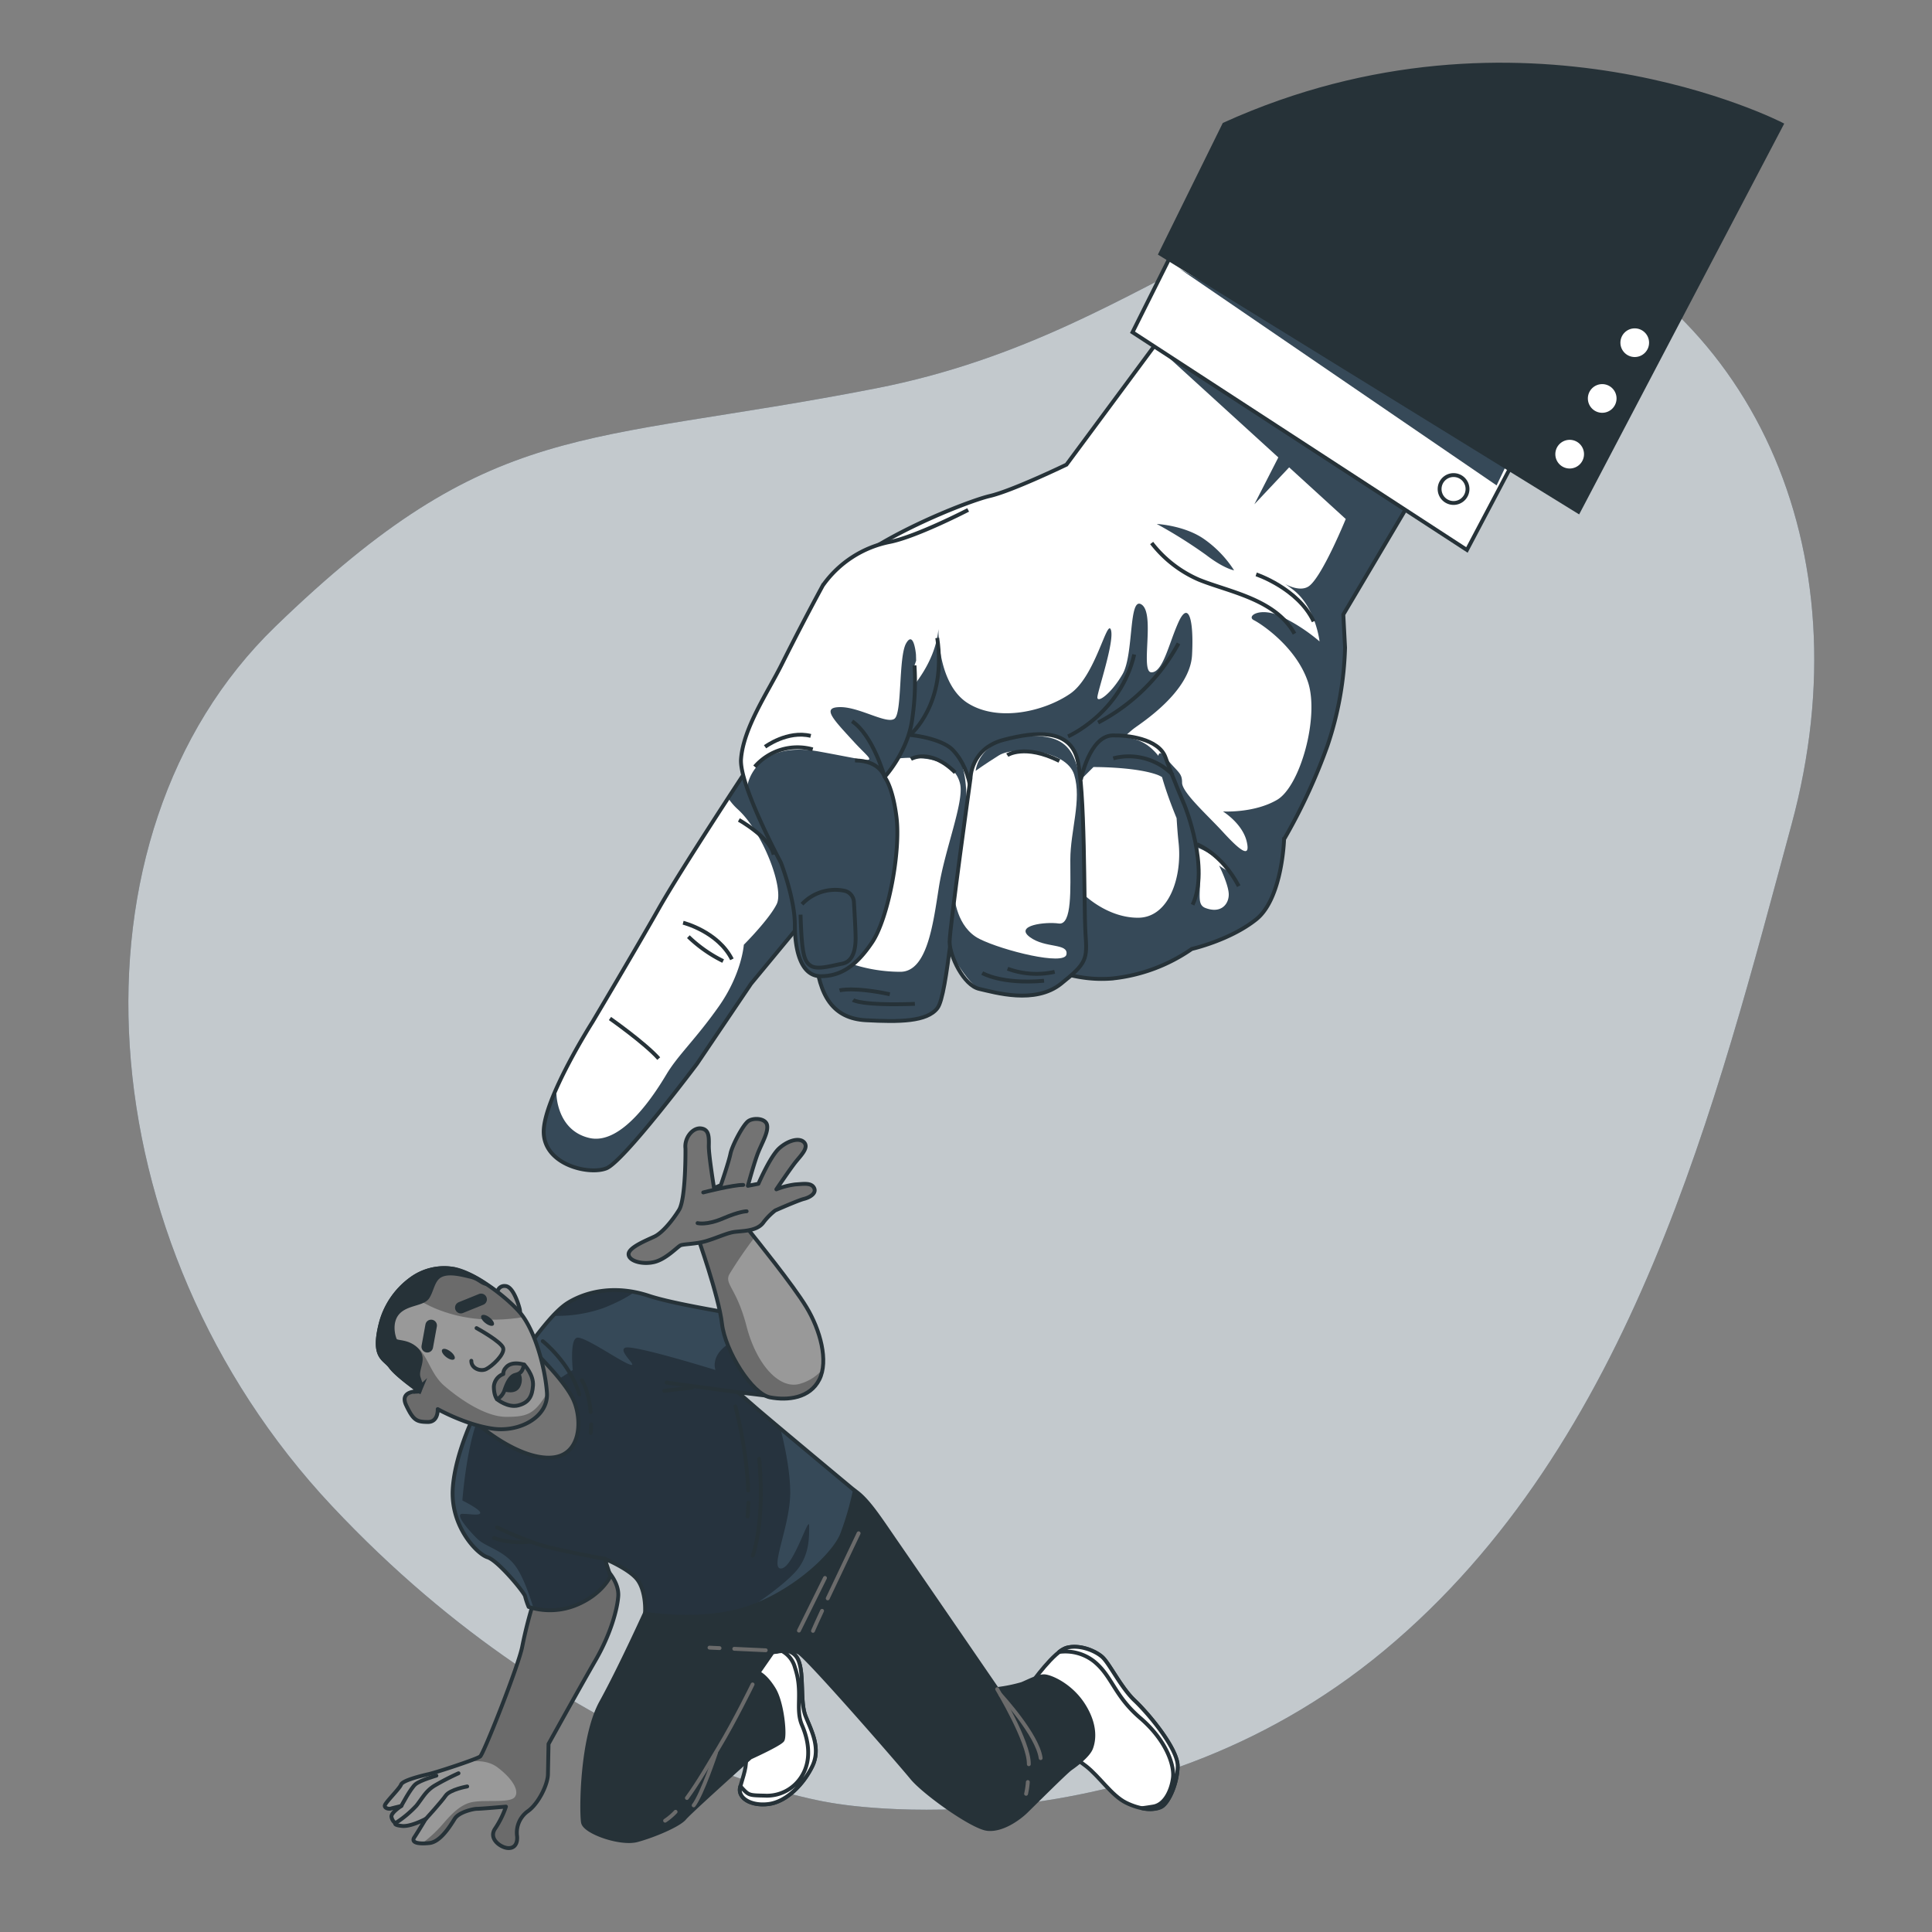 <svg xmlns="http://www.w3.org/2000/svg" xmlns:xlink="http://www.w3.org/1999/xlink" viewBox="0 0 500 500"><rect x="0" y="0" width="500" height="500" fill="#808080" stroke="none"/><defs><clipPath id="freepik--clip-path--inject-31"><path d="M138.06,414.69a114.73,114.73,0,0,0-2.89,11.36c-.81,4.63-10,27.83-10.9,28.52s-11.14,4.07-13.29,4.56-6.81,1.66-7.19,2.72-4.19,4.74-4.21,5.45,1.06.91,1.59.75,2.69-.67,2.69-.67-2.71,1.74-2.55,2.81a2.52,2.52,0,0,0,1,1.63s-.54.52,1.77.74,6.1-1.84,6.1-1.84-2,3.35-2.94,4.76,1,1.8,3.89,1.5,5.44-4.53,6.55-6.3,5-2.58,5.76-2.56,7.5-.57,7.5-.57a23.89,23.89,0,0,1-2.78,5.65c-1.84,2.64,1.33,4.85,3.11,5.06s2.7-1,2.56-3a6.82,6.82,0,0,1,2.8-6.54c2.71-1.91,5.13-6.86,5.18-9.54s.15-7.85.15-7.85,8.31-15,12.19-21.71,5.6-13.1,5.85-16.48-2.38-6.47-4.13-8.11S138.06,414.69,138.06,414.69Z" style="fill:#999;stroke:#263238;stroke-linecap:round;stroke-linejoin:round"></path></clipPath><clipPath id="freepik--clip-path-2--inject-31"><path d="M123.6,364.46s-5.86,11.17-6.43,20.89,6.29,16.84,9,17.67,9.55,9.13,9.73,10.11a18.9,18.9,0,0,0,.92,2.74,18,18,0,0,0,12.46-.54c6.66-2.79,8.7-7.42,8.7-7.42l-1.47-4.5s6.37,2.65,8.45,5.41,2,7.43,2,7.43l0,1.36S182,420.24,194,416s21.85-13.78,23.89-18.8a75.24,75.24,0,0,0,3.33-11.41s-21.06-17.52-25.65-21.49l-4.59-4,11.25,1.38s6.22.31,8.07-4.9-1.89-12.68-8.09-14.35-26.17-4.39-34.29-7.08-15.53-1.46-20.84,1.74-11.94,14.36-14.71,16.45S123.6,364.46,123.6,364.46Z" style="fill:#364958;stroke:#263238;stroke-linecap:round;stroke-linejoin:round"></path></clipPath><clipPath id="freepik--clip-path-3--inject-31"><path d="M106.32,331.05a20.68,20.68,0,0,0-7.84,11.69c-2.14,8.69,1,8.75,2.61,11s7.48,6.34,7.48,6.34-5.34-.39-3.45,3.6,2.74,4.28,5.56,4.33,2.6-3.33,2.6-3.33,7.24,4.08,14.27,5.06,14.43-3.1,14-9.31-3.07-16.4-7.21-21-11.92-10.09-16.7-11A14.44,14.44,0,0,0,106.32,331.05Z" style="fill:#999;stroke:#263238;stroke-linecap:round;stroke-linejoin:round"></path></clipPath><clipPath id="freepik--clip-path-4--inject-31"><path d="M180.46,319.85s5.54,15.47,6.38,22.68,7.82,18.24,12.47,19.11,10.3.19,12.73-4.62.24-12.83-3.34-18.74S195.62,320.72,194.29,319s-1.7-2.37-1.7-2.37Z" style="fill:#999;stroke:#263238;stroke-linecap:round;stroke-linejoin:round"></path></clipPath><clipPath id="freepik--clip-path-5--inject-31"><path d="M193,199.58s-16.68,25.25-22.54,35.61-17.13,29.3-17.13,29.3-12.62,19.84-12.62,28.4,11.72,11.27,16.23,9.47,23.44-27.05,23.44-27.05l14-20.73,19.39-23.44s31.55,10.36,42.82,14,19.38,9,31.1,8.11a44,44,0,0,0,20.74-7.66s9.92-2.25,16.68-7.66,7.21-20.74,7.21-20.74a146.41,146.41,0,0,0,11.27-24.34,86.58,86.58,0,0,0,4.51-25.24l-.45-8.57,21.63-36.51L305.71,80.13,276,120.25s-14,6.76-19.83,8.11S225,139.63,215.56,150,198,193.27,198,193.27Z" style="fill:#fff;stroke:#263238;stroke-miterlimit:10"></path></clipPath><clipPath id="freepik--clip-path-6--inject-31"><path d="M232.26,190c6,.1,12.19,1.76,14.4,4.17,5,5.41,6.31,14.43,3.16,26.15s-4.51,37-7.21,40.57-9.92,3.6-18.48,3.15-12.18-6.31-13.08-16.68,5.41-46,8.57-52.74C221.21,191.22,226.62,189.91,232.26,190Z" style="fill:#fff;stroke:#263238;stroke-miterlimit:10"></path></clipPath><clipPath id="freepik--clip-path-7--inject-31"><path d="M251.17,201.39s0-7.67,8.57-9.92,16.67-2.71,18.93,4.51,1.8,38.76,2.25,45.52.45,7.67-6.31,13.08-17.13,2.25-21.18,1.35-7.67-8.57-7.67-12.17S251.17,201.39,251.17,201.39Z" style="fill:#fff;stroke:#263238;stroke-miterlimit:10"></path></clipPath><clipPath id="freepik--clip-path-8--inject-31"><path d="M236.67,172.21a65.18,65.18,0,0,1-.52,13.4c-1,8.77-7.21,15.47-7.21,15.47S231,203.5,232,211.39c1.16,8.88-2.14,26.26-6.27,32.44s-8.17,8.81-13.32,8.81-6.71-6.7-6.71-13.41-3.61-16-3.61-16-10.82-20.11-10.31-26.81c.62-8.07,6.92-17.27,10.45-24.32s7-13.74,10.69-20.54a27.84,27.84,0,0,1,17.53-11.34c7-1.46,20.11-8.25,20.11-8.25" style="fill:#fff;stroke:#263238;stroke-miterlimit:10"></path></clipPath></defs><g id="freepik--background-simple--inject-31"><path d="M215.87,466.69s77.87,14.07,142.35-39.53S444.28,284.8,463.66,213.34,453.13,77.4,392.8,55.74s-89.59,29.83-166.17,44.78-99.25,7.31-155.36,61.62S22,321.66,85.9,389.75,215.87,466.69,215.87,466.69Z" style="fill:#364958"></path><path d="M215.87,466.69s77.87,14.07,142.35-39.53S444.28,284.8,463.66,213.34,453.13,77.4,392.8,55.74s-89.59,29.83-166.17,44.78-99.25,7.31-155.36,61.62S22,321.66,85.9,389.75,215.87,466.69,215.87,466.69Z" style="fill:#fff;opacity:0.7"></path></g><g id="freepik--Character--inject-31"><path d="M138.06,414.69a114.73,114.73,0,0,0-2.89,11.36c-.81,4.63-10,27.83-10.9,28.52s-11.14,4.07-13.29,4.56-6.81,1.66-7.19,2.72-4.19,4.74-4.21,5.45,1.06.91,1.59.75,2.69-.67,2.69-.67-2.71,1.74-2.55,2.81a2.52,2.52,0,0,0,1,1.63s-.54.52,1.77.74,6.1-1.84,6.1-1.84-2,3.35-2.94,4.76,1,1.8,3.89,1.5,5.44-4.53,6.55-6.3,5-2.58,5.76-2.56,7.5-.57,7.5-.57a23.89,23.89,0,0,1-2.78,5.65c-1.84,2.64,1.33,4.85,3.11,5.06s2.7-1,2.56-3a6.82,6.82,0,0,1,2.8-6.54c2.71-1.91,5.13-6.86,5.18-9.54s.15-7.85.15-7.85,8.31-15,12.19-21.71,5.6-13.1,5.85-16.48-2.38-6.47-4.13-8.11S138.06,414.69,138.06,414.69Z" style="fill:#999"></path><g style="clip-path:url(#freepik--clip-path--inject-31)"><path d="M155.91,405c-1.75-1.64-17.85,9.65-17.85,9.65a114.73,114.73,0,0,0-2.89,11.36c-.81,4.63-10,27.83-10.9,28.52a26.68,26.68,0,0,1-4,1.59c1.87-.4,5.67-.83,8.46,1.26,3.85,2.89,5.77,6.09,4.49,7.7s-7.38.64-10.9,1.28-6.1,3.85-8.34,6.41a33.92,33.92,0,0,1-4.71,4.26,15.41,15.41,0,0,0,1.85-.09c2.86-.3,5.44-4.53,6.55-6.3s5-2.58,5.76-2.56,7.5-.57,7.5-.57a23.89,23.89,0,0,1-2.78,5.65c-1.84,2.64,1.33,4.85,3.11,5.06s2.7-1,2.56-3a6.82,6.82,0,0,1,2.8-6.54c2.71-1.91,5.13-6.86,5.18-9.54s.15-7.85.15-7.85,8.31-15,12.19-21.71,5.6-13.1,5.85-16.48S157.66,406.68,155.91,405Z" style="opacity:0.3"></path></g><path d="M138.06,414.69a114.73,114.73,0,0,0-2.89,11.36c-.81,4.63-10,27.83-10.9,28.52s-11.14,4.07-13.29,4.56-6.81,1.66-7.19,2.72-4.19,4.74-4.21,5.45,1.06.91,1.59.75,2.69-.67,2.69-.67-2.71,1.74-2.55,2.81a2.52,2.52,0,0,0,1,1.63s-.54.52,1.77.74,6.1-1.84,6.1-1.84-2,3.35-2.94,4.76,1,1.8,3.89,1.5,5.44-4.53,6.55-6.3,5-2.58,5.76-2.56,7.5-.57,7.5-.57a23.89,23.89,0,0,1-2.78,5.65c-1.84,2.64,1.33,4.85,3.11,5.06s2.7-1,2.56-3a6.82,6.82,0,0,1,2.8-6.54c2.71-1.91,5.13-6.86,5.18-9.54s.15-7.85.15-7.85,8.31-15,12.19-21.71,5.6-13.1,5.85-16.48-2.38-6.47-4.13-8.11S138.06,414.69,138.06,414.69Z" style="fill:none;stroke:#263238;stroke-linecap:round;stroke-linejoin:round"></path><path d="M110.22,470.72s4-4.39,5.11-6,5.58-2.39,5.58-2.39" style="fill:none;stroke:#263238;stroke-linecap:round;stroke-linejoin:round"></path><path d="M103.86,467.38s2.41-4.59,3.68-5.63,5.4-2.22,5.4-2.22" style="fill:none;stroke:#263238;stroke-linecap:round;stroke-linejoin:round"></path><path d="M102.35,471.82a27.58,27.58,0,0,0,5.44-4.54c1.65-2.11,2.39-3.7,4.56-5.09a68.86,68.86,0,0,1,6.31-3.27" style="fill:none;stroke:#263238;stroke-linecap:round;stroke-linejoin:round"></path><path d="M267,435.54s5.87-8.28,9.09-9.11,7.13.68,9.06,2.32,4.84,7.94,8.52,11.4,11.18,12.53,11.1,17-2.32,9.41-4.13,10.44-5.54.79-9.25-1.06-6.83-6.74-10.35-9.48-5.29-3.14-5.29-3.14,3-8-.13-12.13S267,435.54,267,435.54Z" style="fill:#fff;stroke:#263238;stroke-linecap:round;stroke-linejoin:round"></path><path d="M304.79,457.14c.08-4.46-7.42-13.53-11.1-17s-6.59-9.76-8.52-11.4-5.83-3.15-9.06-2.32a5.9,5.9,0,0,0-2,1.1,12,12,0,0,1,9,2.43c4.75,3.84,5.19,8.84,12,14.68s8.87,12.3,8.45,15.51-2.1,6.92-5.14,7.39c-1,.17-2,.31-2.87.43a7.64,7.64,0,0,0,5-.39C302.47,466.55,304.7,461.6,304.79,457.14Z" style="fill:#fff;stroke:#263238;stroke-linecap:round;stroke-linejoin:round"></path><path d="M200.8,427.49s4.31-1.52,5.84,2.25.33,10.71,1.87,14.49,3.94,8.28,1.71,12.88-6.6,9.15-11.25,9.78-8.17-1.59-7.41-4.43,1.89-5.31,1.42-8.54S190.37,441,190.46,436,196.52,427.23,200.8,427.49Z" style="fill:#fff;stroke:#263238;stroke-linecap:round;stroke-linejoin:round"></path><path d="M206.64,429.74a4,4,0,0,0-4.4-2.53,6.83,6.83,0,0,1,3.48,4.3c2.19,6.46,0,10.7,1.85,15s2.33,9,.11,12.85a10.57,10.57,0,0,1-9.74,5.35c-3.74-.08-4.1-.08-5.5-1.54-.31-.32-.58-.62-.82-.91l-.06.18c-.76,2.84,2.76,5.05,7.41,4.43s9-5.18,11.25-9.78-.18-9.1-1.71-12.88S208.18,433.52,206.64,429.74Z" style="fill:#fff;stroke:#263238;stroke-linecap:round;stroke-linejoin:round"></path><path d="M167.84,415.44s-7.08,15.74-12.25,25.1-5.19,28.63-4.7,31.13,9.7,5.72,14,4.56,10.78-3.9,12.25-5.66,17.07-15.73,17.07-15.73,7.56-3.42,8.29-4.48,0-9.63-2.24-13.25-4-4.18-4-4.18l3.67-5.28s4.66-1,6.78,0S232.9,456.3,236,460.1s15.63,12.79,19.55,13.22,8.26-2.87,9.9-4.45,10.37-10.32,11.63-11.19,4.53-3.31,5.28-5.25,1.36-5.87-1.93-11.1-8.6-7.48-10.21-7.51-4.13,1.34-5.75,2a39.84,39.84,0,0,1-6.44,1.3S236,405,231.85,399s-7.3-11-10.64-13.22-8.75.89-8.75.89-7.05,14.5-19.49,21a46,46,0,0,1-24.54,5.06Z" style="fill:#263238;stroke:#263238;stroke-linecap:round;stroke-linejoin:round"></path><line x1="186.22" y1="426.53" x2="183.62" y2="426.41" style="fill:none;stroke:#6b6b6b;stroke-linecap:round;stroke-linejoin:round"></line><line x1="198.17" y1="427.09" x2="190.03" y2="426.71" style="fill:none;stroke:#6b6b6b;stroke-linecap:round;stroke-linejoin:round"></line><path d="M212.75,416.88c-1.09,2.35-1.95,4.24-2.35,5.19" style="fill:none;stroke:#6b6b6b;stroke-linecap:round;stroke-linejoin:round"></path><path d="M222.21,396.81s-4.46,9.38-8,16.85" style="fill:none;stroke:#6b6b6b;stroke-linecap:round;stroke-linejoin:round"></path><line x1="213.5" y1="408.37" x2="206.76" y2="422" style="fill:none;stroke:#6b6b6b;stroke-linecap:round;stroke-linejoin:round"></line><path d="M174.84,468.89a15.15,15.15,0,0,1-2.71,2.3" style="fill:none;stroke:#6b6b6b;stroke-linecap:round;stroke-linejoin:round"></path><path d="M194.77,435.93s-4.66,9.55-8.72,16.26c-2.46,4.07-5.34,9.13-8.28,13.13" style="fill:none;stroke:#6b6b6b;stroke-linecap:round;stroke-linejoin:round"></path><path d="M185.31,453.6s-3.6,10.81-5.79,13.63" style="fill:none;stroke:#6b6b6b;stroke-linecap:round;stroke-linejoin:round"></path><path d="M266,461.19a19.93,19.93,0,0,1-.45,3.05" style="fill:none;stroke:#6b6b6b;stroke-linecap:round;stroke-linejoin:round"></path><path d="M258.07,437.15s8.3,13.72,8.19,19.43" style="fill:none;stroke:#6b6b6b;stroke-linecap:round;stroke-linejoin:round"></path><path d="M258.93,438.59S268.55,449,269.32,455" style="fill:none;stroke:#6b6b6b;stroke-linecap:round;stroke-linejoin:round"></path><path d="M123.6,364.46s-5.86,11.17-6.43,20.89,6.29,16.84,9,17.67,9.55,9.13,9.73,10.11a18.9,18.9,0,0,0,.92,2.74,18,18,0,0,0,12.46-.54c6.66-2.79,8.7-7.42,8.7-7.42l-1.47-4.5s6.37,2.65,8.45,5.41,2,7.43,2,7.43l0,1.36S182,420.24,194,416s21.85-13.78,23.89-18.8a75.24,75.24,0,0,0,3.33-11.41s-21.06-17.52-25.65-21.49l-4.59-4,11.25,1.38s6.22.31,8.07-4.9-1.89-12.68-8.09-14.35-26.17-4.39-34.29-7.08-15.53-1.46-20.84,1.74-11.94,14.36-14.71,16.45S123.6,364.46,123.6,364.46Z" style="fill:#364958"></path><g style="clip-path:url(#freepik--clip-path-2--inject-31)"><path d="M143.33,357.73l4.91-3.17s-.87-8.08,1.15-8.37,11,6.06,13.57,6.93-3.18-3.47-1.16-4.33,23.37,5.77,23.37,5.77-1.44-3.46,3.18-6.64,12.7,6.35,13.85,9.52a7.56,7.56,0,0,1,.29,5.2l-1.44,3.75s3.46,11.25,3.46,19.91-5.48,19.91-2.31,19.62,7.21-14.14,7.21-11,0,6.92-2.59,10.67S195,415.67,194,416s-10.26,3.78-12,4.36-21.64,8.08-21.64,8.08L139,419.48s-2.6-10.38-5.78-14.42-7.5-4.62-9.81-6.93-5.77-6.35-3.75-6.35,4.62.58,4.62-.29-4.62-3.17-4.62-3.17,1.16-15.87,4.91-23.08,14.14-8.95,14.14-8.95Z" style="opacity:0.3"></path><path d="M143.36,340.53a35.69,35.69,0,0,0,12.76-2c5.88-2.29,8.17-4.25,8.17-4.25s-3.6-2.29-9.81-1.64S143.36,340.53,143.36,340.53Z" style="opacity:0.3"></path></g><path d="M123.6,364.46s-5.86,11.17-6.43,20.89,6.29,16.84,9,17.67,9.55,9.13,9.73,10.11a18.9,18.9,0,0,0,.92,2.74,18,18,0,0,0,12.46-.54c6.66-2.79,8.7-7.42,8.7-7.42l-1.47-4.5s6.37,2.65,8.45,5.41,2,7.43,2,7.43l0,1.36S182,420.24,194,416s21.85-13.78,23.89-18.8a75.24,75.24,0,0,0,3.33-11.41s-21.06-17.52-25.65-21.49l-4.59-4,11.25,1.38s6.22.31,8.07-4.9-1.89-12.68-8.09-14.35-26.17-4.39-34.29-7.08-15.53-1.46-20.84,1.74-11.94,14.36-14.71,16.45S123.6,364.46,123.6,364.46Z" style="fill:none;stroke:#263238;stroke-linecap:round;stroke-linejoin:round"></path><path d="M140.46,347.09s7.09,5.58,9.46,13.79" style="fill:none;stroke:#263238;stroke-linecap:round;stroke-linejoin:round"></path><path d="M124.19,369s9.67,8.38,18,8.24,8.53-9.81,6.24-14.92S138,349.5,138,349.5s4.13,9.61-2.51,13.95a31.3,31.3,0,0,1-12.31,5Z" style="fill:#737373;stroke:#263238;stroke-linecap:round;stroke-linejoin:round"></path><path d="M156.5,403.41s-12.41-2.18-17.43-3.84a96.42,96.42,0,0,1-10.42-4.28" style="fill:none;stroke:#263238;stroke-linecap:round;stroke-linejoin:round"></path><path d="M137.13,399a21.68,21.68,0,0,1-9.31-.95" style="fill:none;stroke:#263238;stroke-linecap:round;stroke-linejoin:round"></path><path d="M193.67,388.9c0,1.2-.09,2.39-.2,3.55" style="fill:none;stroke:#263238;stroke-linecap:round;stroke-linejoin:round"></path><path d="M190.32,364a106.53,106.53,0,0,1,3.33,21.69" style="fill:none;stroke:#263238;stroke-linecap:round;stroke-linejoin:round"></path><path d="M196.48,377.53s1.65,15-1.65,25.06" style="fill:none;stroke:#263238;stroke-linecap:round;stroke-linejoin:round"></path><line x1="190.97" y1="360.31" x2="172.54" y2="357.82" style="fill:none;stroke:#263238;stroke-linecap:round;stroke-linejoin:round"></line><line x1="179.13" y1="359.11" x2="171.92" y2="359.94" style="fill:none;stroke:#263238;stroke-linecap:round;stroke-linejoin:round"></line><path d="M153,368.63c0,.71-.05,1.45-.12,2.23" style="fill:none;stroke:#263238;stroke-linecap:round;stroke-linejoin:round"></path><path d="M150.58,357.2s1.82,2.74,2.28,8.24" style="fill:none;stroke:#263238;stroke-linecap:round;stroke-linejoin:round"></path><path d="M128.72,334.57a1.8,1.8,0,0,1,2-1.75c1.93,0,3.34,4.24,3.76,5.88s-.49,2.08-.92,1.33-5.12-4.72-5.12-4.72Z" style="fill:#999;stroke:#263238;stroke-linecap:round;stroke-linejoin:round"></path><path d="M106.32,331.05a20.68,20.68,0,0,0-7.84,11.69c-2.14,8.69,1,8.75,2.61,11s7.48,6.34,7.48,6.34-5.34-.39-3.45,3.6,2.74,4.28,5.56,4.33,2.6-3.33,2.6-3.33,7.24,4.08,14.27,5.06,14.43-3.1,14-9.31-3.07-16.4-7.21-21-11.92-10.09-16.7-11A14.44,14.44,0,0,0,106.32,331.05Z" style="fill:#999"></path><g style="clip-path:url(#freepik--clip-path-3--inject-31)"><path d="M141.54,360.78a6.18,6.18,0,0,0-.58.77c-2.88,4.49-4.81,5.13-9.94,5.13s-11.54-4.17-16-8-4.41-10.14-9.62-11.22c-2.79-.58-5.44.94-7.3,2.47.62,1.94,2.06,2.53,3,3.86,1.64,2.28,7.48,6.34,7.48,6.34s-5.34-.39-3.45,3.6,2.74,4.28,5.56,4.33,2.6-3.33,2.6-3.33,7.24,4.08,14.27,5.06S141.71,366.81,141.54,360.78Z" style="opacity:0.3"></path><path d="M105.43,334.32s10.47,9.81,30.09,6.54c0,0-1.64-4.91-9.49-10.14S105.11,328.11,105.43,334.32Z" style="opacity:0.3"></path></g><path d="M106.32,331.05a20.68,20.68,0,0,0-7.84,11.69c-2.14,8.69,1,8.75,2.61,11s7.48,6.34,7.48,6.34-5.34-.39-3.45,3.6,2.74,4.28,5.56,4.33,2.6-3.33,2.6-3.33,7.24,4.08,14.27,5.06,14.43-3.1,14-9.31-3.07-16.4-7.21-21-11.92-10.09-16.7-11A14.44,14.44,0,0,0,106.32,331.05Z" style="fill:none;stroke:#263238;stroke-linecap:round;stroke-linejoin:round"></path><path d="M123.33,343.71s6.49,3.55,6.9,5.19-2.92,4.71-4.42,5.43-3.87-.22-3.83-2.16" style="fill:none;stroke:#263238;stroke-linecap:round;stroke-linejoin:round"></path><line x1="111.58" y1="343.03" x2="110.58" y2="348.53" style="fill:none;stroke:#263238;stroke-linecap:round;stroke-linejoin:round;stroke-width:3px"></line><line x1="119.26" y1="338.41" x2="124.51" y2="336.28" style="fill:none;stroke:#263238;stroke-linecap:round;stroke-linejoin:round;stroke-width:3px"></line><path d="M128.64,362.13s2.78,2.29,5.48,1.59,3.62-2.31,3.82-5.14-2.28-5.4-2.28-5.4S128.82,360.2,128.64,362.13Z" style="fill:#707070;stroke:#263238;stroke-linecap:round;stroke-linejoin:round"></path><path d="M130.46,360.08s3.11,1.1,4.2-1.26-.36-4.33-.81-4.19-2.55.55-3.32,1.87S129.73,359.77,130.46,360.08Z" style="fill:#263238"></path><path d="M135.66,353.18s-3.28-1.14-4.78.8a2.26,2.26,0,0,0-.63,1.62,3.74,3.74,0,0,0-2.44,3.24c0,2.38.83,3.29.83,3.29a4.24,4.24,0,0,0,1.82-2.05c.48-1.33,1.27-3.85,2.92-4.27S135.19,354.66,135.66,353.18Z" style="fill:#707070;stroke:#263238;stroke-linecap:round;stroke-linejoin:round"></path><path d="M116.6,349.79c.88.67,1.34,1.54,1,1.93s-1.26.16-2.14-.52-1.34-1.55-1-1.94S115.72,349.11,116.6,349.79Z" style="fill:#263238"></path><path d="M126.75,341c.87.68,1.34,1.54,1,1.94s-1.26.15-2.14-.53-1.34-1.55-1-1.94S125.87,340.29,126.75,341Z" style="fill:#263238"></path><path d="M117.63,328.45a14.44,14.44,0,0,0-11.31,2.6,20.68,20.68,0,0,0-7.84,11.69c-2.14,8.69,1,8.75,2.61,11s7.48,6.34,7.48,6.34l.62-1.49s-.15.14-.85-2.1,1.88-4.73-.46-7.16-5.18-1.74-5.61-2.49-1.55-4.65.73-7.14,6.44-2.11,7.67-4S112,331,114.21,330s5.66,0,7.59.44,2.67,1.51,3.85,1.8A25.33,25.33,0,0,0,117.63,328.45Z" style="fill:#263238;stroke:#263238;stroke-miterlimit:10"></path><path d="M107,360.2l1.56-.08A7.84,7.84,0,0,0,107,360.2Z" style="fill:#263238;stroke:#263238;stroke-miterlimit:10"></path><path d="M180.46,319.85s5.54,15.47,6.38,22.68,7.82,18.24,12.47,19.11,10.3.19,12.73-4.62.24-12.83-3.34-18.74S195.62,320.72,194.29,319s-1.7-2.37-1.7-2.37Z" style="fill:#999"></path><g style="clip-path:url(#freepik--clip-path-4--inject-31)"><path d="M212.86,354.4a11.82,11.82,0,0,1-5.53,3.63c-5.45,1.92-11.54-4.81-14.11-14.75s-5.77-10.9-4.48-13.47a108.18,108.18,0,0,1,6.55-9.58c-.47-.59-.81-1-1-1.28-1.33-1.78-1.7-2.37-1.7-2.37l-12.13,3.27s5.54,15.47,6.38,22.68,7.82,18.24,12.47,19.11,10.3.19,12.73-4.62A9.22,9.22,0,0,0,212.86,354.4Z" style="opacity:0.3"></path></g><path d="M180.46,319.85s5.54,15.47,6.38,22.68,7.82,18.24,12.47,19.11,10.3.19,12.73-4.62.24-12.83-3.34-18.74S195.62,320.72,194.29,319s-1.7-2.37-1.7-2.37Z" style="fill:none;stroke:#263238;stroke-linecap:round;stroke-linejoin:round"></path><path d="M177.4,297.23s.14,13-1.67,15.91-4.39,5.95-6.35,6.88-6.67,2.79-6.7,4.54,3.44,2.79,6.57,2.07,6.1-4,6.89-4.34,3.7-.31,6.24-1,5.29-2,7.24-2.39,6-.08,7.83-2.38a16.42,16.42,0,0,1,3.17-3.25s5.89-2.61,7.45-3,3.34-1.49,2.59-2.87-2.71-1-4.85-.87a20.12,20.12,0,0,0-4.89,1.27s3.61-5.37,5-7.1,3.38-3.63,2.24-5-4.08-.66-6.45,1.43-5.43,9.23-5.43,9.23l-2.73.53s1.67-6.19,2.69-8.7,2.63-5.2,2.28-7-3.46-2-4.84-1.06-4.21,6.34-4.64,8.47-2.49,8.12-2.49,8.12l-1.76.74s-1.4-8.58-1.35-10.91.08-4.28-2.05-4.52S177.06,294.5,177.4,297.23Z" style="fill:#737373;stroke:#263238;stroke-linecap:round;stroke-linejoin:round"></path><path d="M182,308.6s7.82-2,10.35-1.94" style="fill:none;stroke:#263238;stroke-linecap:round;stroke-linejoin:round"></path><path d="M180.53,316.54s2.32.63,6.63-1.23,6.07-1.83,6.07-1.83" style="fill:none;stroke:#263238;stroke-linecap:round;stroke-linejoin:round"></path></g><g id="freepik--Hand--inject-31"><path d="M193,199.58s-16.68,25.25-22.54,35.61-17.13,29.3-17.13,29.3-12.62,19.84-12.62,28.4,11.72,11.27,16.23,9.47,23.44-27.05,23.44-27.05l14-20.73,19.39-23.44s31.55,10.36,42.82,14,19.38,9,31.1,8.11a44,44,0,0,0,20.74-7.66s9.92-2.25,16.68-7.66,7.21-20.74,7.21-20.74a146.41,146.41,0,0,0,11.27-24.34,86.58,86.58,0,0,0,4.51-25.24l-.45-8.57,21.63-36.51L305.71,80.13,276,120.25s-14,6.76-19.83,8.11S225,139.63,215.56,150,198,193.27,198,193.27Z" style="fill:#fff"></path><g style="clip-path:url(#freepik--clip-path-5--inject-31)"><path d="M196.18,195.56l-3.16,4s-1.87,2.83-4.56,7A15,15,0,0,0,191,209.5c6.5,6,12,20.5,10,24.5s-8.5,10.5-8.5,10.5-.5,7.5-6.5,16S175.5,273,172.5,278s-11.5,18.5-20,16.5S144,283,144,283l-.68.32c-1.51,3.63-2.59,7.08-2.59,9.57,0,8.57,11.72,11.27,16.23,9.47s23.44-27.05,23.44-27.05l14-20.73,18.26-22.08c.3-1.32.59-2.65.87-4,2-9.5-2-15-5-23A16.23,16.23,0,0,0,196.18,195.56Z" style="fill:#364958"></path><path d="M366.38,127.38l-66.28-37,30.73,28-6.2,12.13,9-9.56,14.65,13.37S342.5,148.5,339,151.5c-2,1.74-5.25.28-6.41-.37.37.25,1,.68,1.91,1.37,6,4.5,7,13.5,7,13.5a45.41,45.41,0,0,0-10-6.5c-5.5-2.5-9,0-7,1s11,7,14,16-2,27-8,30.5-14,3-14,3,5.07,3.11,6.16,7.84-2.18,1.82-6.19-2.55-10.55-10.19-10.55-12.73-.91-2.49-4.28-6.52c-1.14-1.37-1.73-1.39-1.85-.43-3-3.71-5.69-4.38-8.91-4.85,1-.9,1.94-1.75,2.62-2.26,2-1.5,14.5-9.5,15-19s-1-14-3.5-8.5-4,13-7,13,1-15-2.5-17.5-2,12.88-5,18-6.5,7.5-6.5,6,4.5-14.5,3.5-17.5-4,12-10.5,16.5-18.5,7.5-26.5,2.5-7.63-19.21-7.63-19.21c-1.5,16-20.62,27.22-20.62,27.22s12.25,3.49,15.25,4.49,13.5,10,13.5,10,9.69-9.06,15-9.5,13.73,6.77,13.73,6.77l3.26-3.26c3.63,0,11.85.3,16.51,2a6.82,6.82,0,0,1,1.24.61c.69,2.45,1.71,5.45,3,8.72.27.68.52,1.31.76,1.89.13,1.91.26,4,.51,6.28,1,9-2.5,19.5-10.5,19.5s-14-6-14-6l-5.2,20.4a35,35,0,0,0,12.38,1.32,44,44,0,0,0,20.74-7.66s9.92-2.25,16.68-7.66,7.21-20.74,7.21-20.74a146.41,146.41,0,0,0,11.27-24.34,86.58,86.58,0,0,0,4.51-25.24l-.45-8.57ZM312,235c-3.09-1.16-.21-5.32-2.16-15.66a18.13,18.13,0,0,1,8.07,6.14A17,17,0,0,1,315.5,224s2.5,5,2.5,7.5S316,236.5,312,235Z" style="fill:#364958"></path><path d="M319.38,147.6a29,29,0,0,0-7.64-8c-5.09-3.64-12.37-4-12.37-4a123.38,123.38,0,0,1,12.74,8C316.84,147.23,319.38,147.6,319.38,147.6Z" style="fill:#364958"></path></g><path d="M193,199.58s-16.68,25.25-22.54,35.61-17.13,29.3-17.13,29.3-12.62,19.84-12.62,28.4,11.72,11.27,16.23,9.47,23.44-27.05,23.44-27.05l14-20.73,19.39-23.44s31.55,10.36,42.82,14,19.38,9,31.1,8.11a44,44,0,0,0,20.74-7.66s9.92-2.25,16.68-7.66,7.21-20.74,7.21-20.74a146.41,146.41,0,0,0,11.27-24.34,86.58,86.58,0,0,0,4.51-25.24l-.45-8.57,21.63-36.51L305.71,80.13,276,120.25s-14,6.76-19.83,8.11S225,139.63,215.56,150,198,193.27,198,193.27Z" style="fill:none;stroke:#263238;stroke-miterlimit:10"></path><path d="M232.26,190c6,.1,12.19,1.76,14.4,4.17,5,5.41,6.31,14.43,3.16,26.15s-4.51,37-7.21,40.57-9.92,3.6-18.48,3.15-12.18-6.31-13.08-16.68,5.41-46,8.57-52.74C221.21,191.22,226.62,189.91,232.26,190Z" style="fill:#fff"></path><g style="clip-path:url(#freepik--clip-path-6--inject-31)"><path d="M220.5,249.5a40.49,40.49,0,0,0,12.5,2c7,0,8.5-12.5,10-22s6.47-21.86,5.5-26.5c-1.84-8.83-16.47-6.65-16.47-6.65s1.34-8.45,8.72-6.61c10.58,2.65,9.43,15.94,9.25,23.26s-5.29,43.77-7.39,47.89S224.5,268,218.5,265s-8-12.5-8-12.5A42.84,42.84,0,0,0,220.5,249.5Z" style="fill:#364958"></path></g><path d="M232.26,190c6,.1,12.19,1.76,14.4,4.17,5,5.41,6.31,14.43,3.16,26.15s-4.51,37-7.21,40.57-9.92,3.6-18.48,3.15-12.18-6.31-13.08-16.68,5.41-46,8.57-52.74C221.21,191.22,226.62,189.91,232.26,190Z" style="fill:none;stroke:#263238;stroke-miterlimit:10"></path><path d="M251.17,201.39s0-7.67,8.57-9.92,16.67-2.71,18.93,4.51,1.8,38.76,2.25,45.52.45,7.67-6.31,13.08-17.13,2.25-21.18,1.35-7.67-8.57-7.67-12.17S251.17,201.39,251.17,201.39Z" style="fill:#fff"></path><g style="clip-path:url(#freepik--clip-path-7--inject-31)"><path d="M247,232s.5,8,6.5,11,22,7,22.5,4-5.5-1.5-9.5-4.5,4-4,7.5-3.5,3-9,3-16.5,3-15.5,1-22-15.5-7.5-19.5-5-6,4-6,4,.6-8.46,13.1-9,13.9,5,14.9,22.46,1.5,29.5,0,35.5-7,10.5-15.5,10-11.5-1-15.5-6.5S243,241.5,247,232Z" style="fill:#364958"></path></g><path d="M251.17,201.39s0-7.67,8.57-9.92,16.67-2.71,18.93,4.51,1.8,38.76,2.25,45.52.45,7.67-6.31,13.08-17.13,2.25-21.18,1.35-7.67-8.57-7.67-12.17S251.17,201.39,251.17,201.39Z" style="fill:none;stroke:#263238;stroke-miterlimit:10"></path><path d="M279.73,201.77s2.21-11.24,8.15-11.44c3.61-.12,12,.75,13.76,5.71s5,12.56,5,12.56,6.49,16.08,2,25.55" style="fill:none;stroke:#263238;stroke-miterlimit:10"></path><path d="M309.77,218.51s6.31,2.26,10.82,10.82" style="fill:none;stroke:#263238;stroke-miterlimit:10"></path><path d="M276.41,190.57s13.53-5.86,17.13-21.19" style="fill:none;stroke:#263238;stroke-miterlimit:10"></path><path d="M298.05,140.53A31,31,0,0,0,310.22,150c7.67,3.15,19.84,5,24.79,14" style="fill:none;stroke:#263238;stroke-miterlimit:10"></path><path d="M325.1,148.65s10.82,3.6,14.87,12.17" style="fill:none;stroke:#263238;stroke-miterlimit:10"></path><path d="M157.86,263.59s9,6.31,12.62,10.37" style="fill:none;stroke:#263238;stroke-miterlimit:10"></path><path d="M176.79,238.8s9,2.25,12.63,9.47" style="fill:none;stroke:#263238;stroke-miterlimit:10"></path><path d="M236.67,172.21a65.18,65.18,0,0,1-.52,13.4c-1,8.77-7.21,15.47-7.21,15.47S231,203.5,232,211.39c1.16,8.88-2.14,26.26-6.27,32.44s-8.17,8.81-13.32,8.81-6.71-6.7-6.71-13.41-3.61-16-3.61-16-10.82-20.11-10.31-26.81c.62-8.07,6.92-17.27,10.45-24.32s7-13.74,10.69-20.54a27.84,27.84,0,0,1,17.53-11.34c7-1.46,20.11-8.25,20.11-8.25" style="fill:#fff"></path><g style="clip-path:url(#freepik--clip-path-8--inject-31)"><path d="M193.5,203s2-11.5,18.5-8.5,14.5,3.5,9-2.5-8.5-9-3.5-9,12,4.5,14,3,1-16,3-19.5,2.55,2.89,2.55,2.89.19,5.2,0,8.73c-.52,9.77.18,9.55-2.11,14A18.33,18.33,0,0,0,233,201s2.5,24.5,0,34-12.5,19.5-19.5,19.5S202.5,235,199,226,193.5,203,193.5,203Z" style="fill:#364958"></path></g><path d="M236.67,172.21a65.18,65.18,0,0,1-.52,13.4c-1,8.77-7.21,15.47-7.21,15.47S231,203.5,232,211.39c1.16,8.88-2.14,26.26-6.27,32.44s-8.17,8.81-13.32,8.81-6.71-6.7-6.71-13.41-3.61-16-3.61-16-10.82-20.11-10.31-26.81c.62-8.07,6.92-17.27,10.45-24.32s7-13.74,10.69-20.54a27.84,27.84,0,0,1,17.53-11.34c7-1.46,20.11-8.25,20.11-8.25" style="fill:none;stroke:#263238;stroke-miterlimit:10"></path><path d="M221.27,196.81c6.5,0,7.67,4.27,7.67,4.27s-3-10.81-8.42-14.42" style="fill:none;stroke:#263238;stroke-miterlimit:10"></path><path d="M235.71,190s9.38-7.94,6.85-24.9" style="fill:none;stroke:#263238;stroke-miterlimit:10"></path><path d="M195.33,198.43a14.65,14.65,0,0,1,15-4.49" style="fill:none;stroke:#263238;stroke-miterlimit:10"></path><path d="M207.55,234a11.85,11.85,0,0,1,10.94-3.48,3.12,3.12,0,0,1,2.5,2.85c.17,2.78.44,7.54.44,9.43,0,2.75-.57,6.05-3.47,6.6s-6.36,1.65-8.1.55-2.35-2.89-2.68-13.24" style="fill:none;stroke:#263238;stroke-miterlimit:10"></path><path d="M198,193.27s5.83-4.32,11.82-2.82" style="fill:none;stroke:#263238;stroke-miterlimit:10"></path><path d="M254.2,251.82s5,3,16,2" style="fill:none;stroke:#263238;stroke-miterlimit:10"></path><path d="M220.77,258.8s2,1.5,16,1" style="fill:none;stroke:#263238;stroke-miterlimit:10"></path><path d="M217.28,256.31s3.49-1,13,1" style="fill:none;stroke:#263238;stroke-miterlimit:10"></path><path d="M260.69,195.44s4.49-3,13.47,1.49" style="fill:none;stroke:#263238;stroke-miterlimit:10"></path><path d="M235.74,196.43s5-3,11.48,3.5" style="fill:none;stroke:#263238;stroke-miterlimit:10"></path><path d="M284.19,187A50.15,50.15,0,0,0,305,166.51" style="fill:none;stroke:#263238;stroke-miterlimit:10"></path><path d="M288.11,196.26a15.87,15.87,0,0,1,15.44,4.33" style="fill:none;stroke:#263238;stroke-miterlimit:10"></path><path d="M260.76,250.7a21.57,21.57,0,0,0,12.19.81" style="fill:none;stroke:#263238;stroke-miterlimit:10"></path><path d="M178.15,242.41a35.4,35.4,0,0,0,9,6.31" style="fill:none;stroke:#263238;stroke-miterlimit:10"></path><path d="M191.22,212.2s8.11,4.51,9,9" style="fill:none;stroke:#263238;stroke-miterlimit:10"></path><polygon points="293.09 85.99 379.64 142.33 396.77 109.88 305.71 60.74 293.09 85.99" style="fill:#fff;stroke:#263238;stroke-miterlimit:10"></polygon><polygon points="305.17 69.47 387.32 125.62 391.13 117.65 305.17 69.47" style="fill:#364958"></polygon><path d="M379.79,126.56a3.61,3.61,0,1,1-3.6-3.61A3.6,3.6,0,0,1,379.79,126.56Z" style="fill:#fff;stroke:#263238;stroke-miterlimit:10"></path><path d="M316.83,32.2,300.31,65.7l108.18,66.72L461.08,32.2S393.67-2.61,316.83,32.2Z" style="fill:#263238;stroke:#263238;stroke-miterlimit:10"></path><path d="M410.44,117.54a4.21,4.21,0,1,1-4.2-4.21A4.2,4.2,0,0,1,410.44,117.54Z" style="fill:#fff;stroke:#263238;stroke-miterlimit:10"></path><path d="M418.86,103.12a4.21,4.21,0,1,1-4.21-4.21A4.21,4.21,0,0,1,418.86,103.12Z" style="fill:#fff;stroke:#263238;stroke-miterlimit:10"></path><circle cx="423.07" cy="88.69" r="4.21" style="fill:#fff;stroke:#263238;stroke-miterlimit:10"></circle><path d="M332.59,151.13c-.63-.42-.52-.3,0,0Z" style="fill:#364958"></path></g></svg>